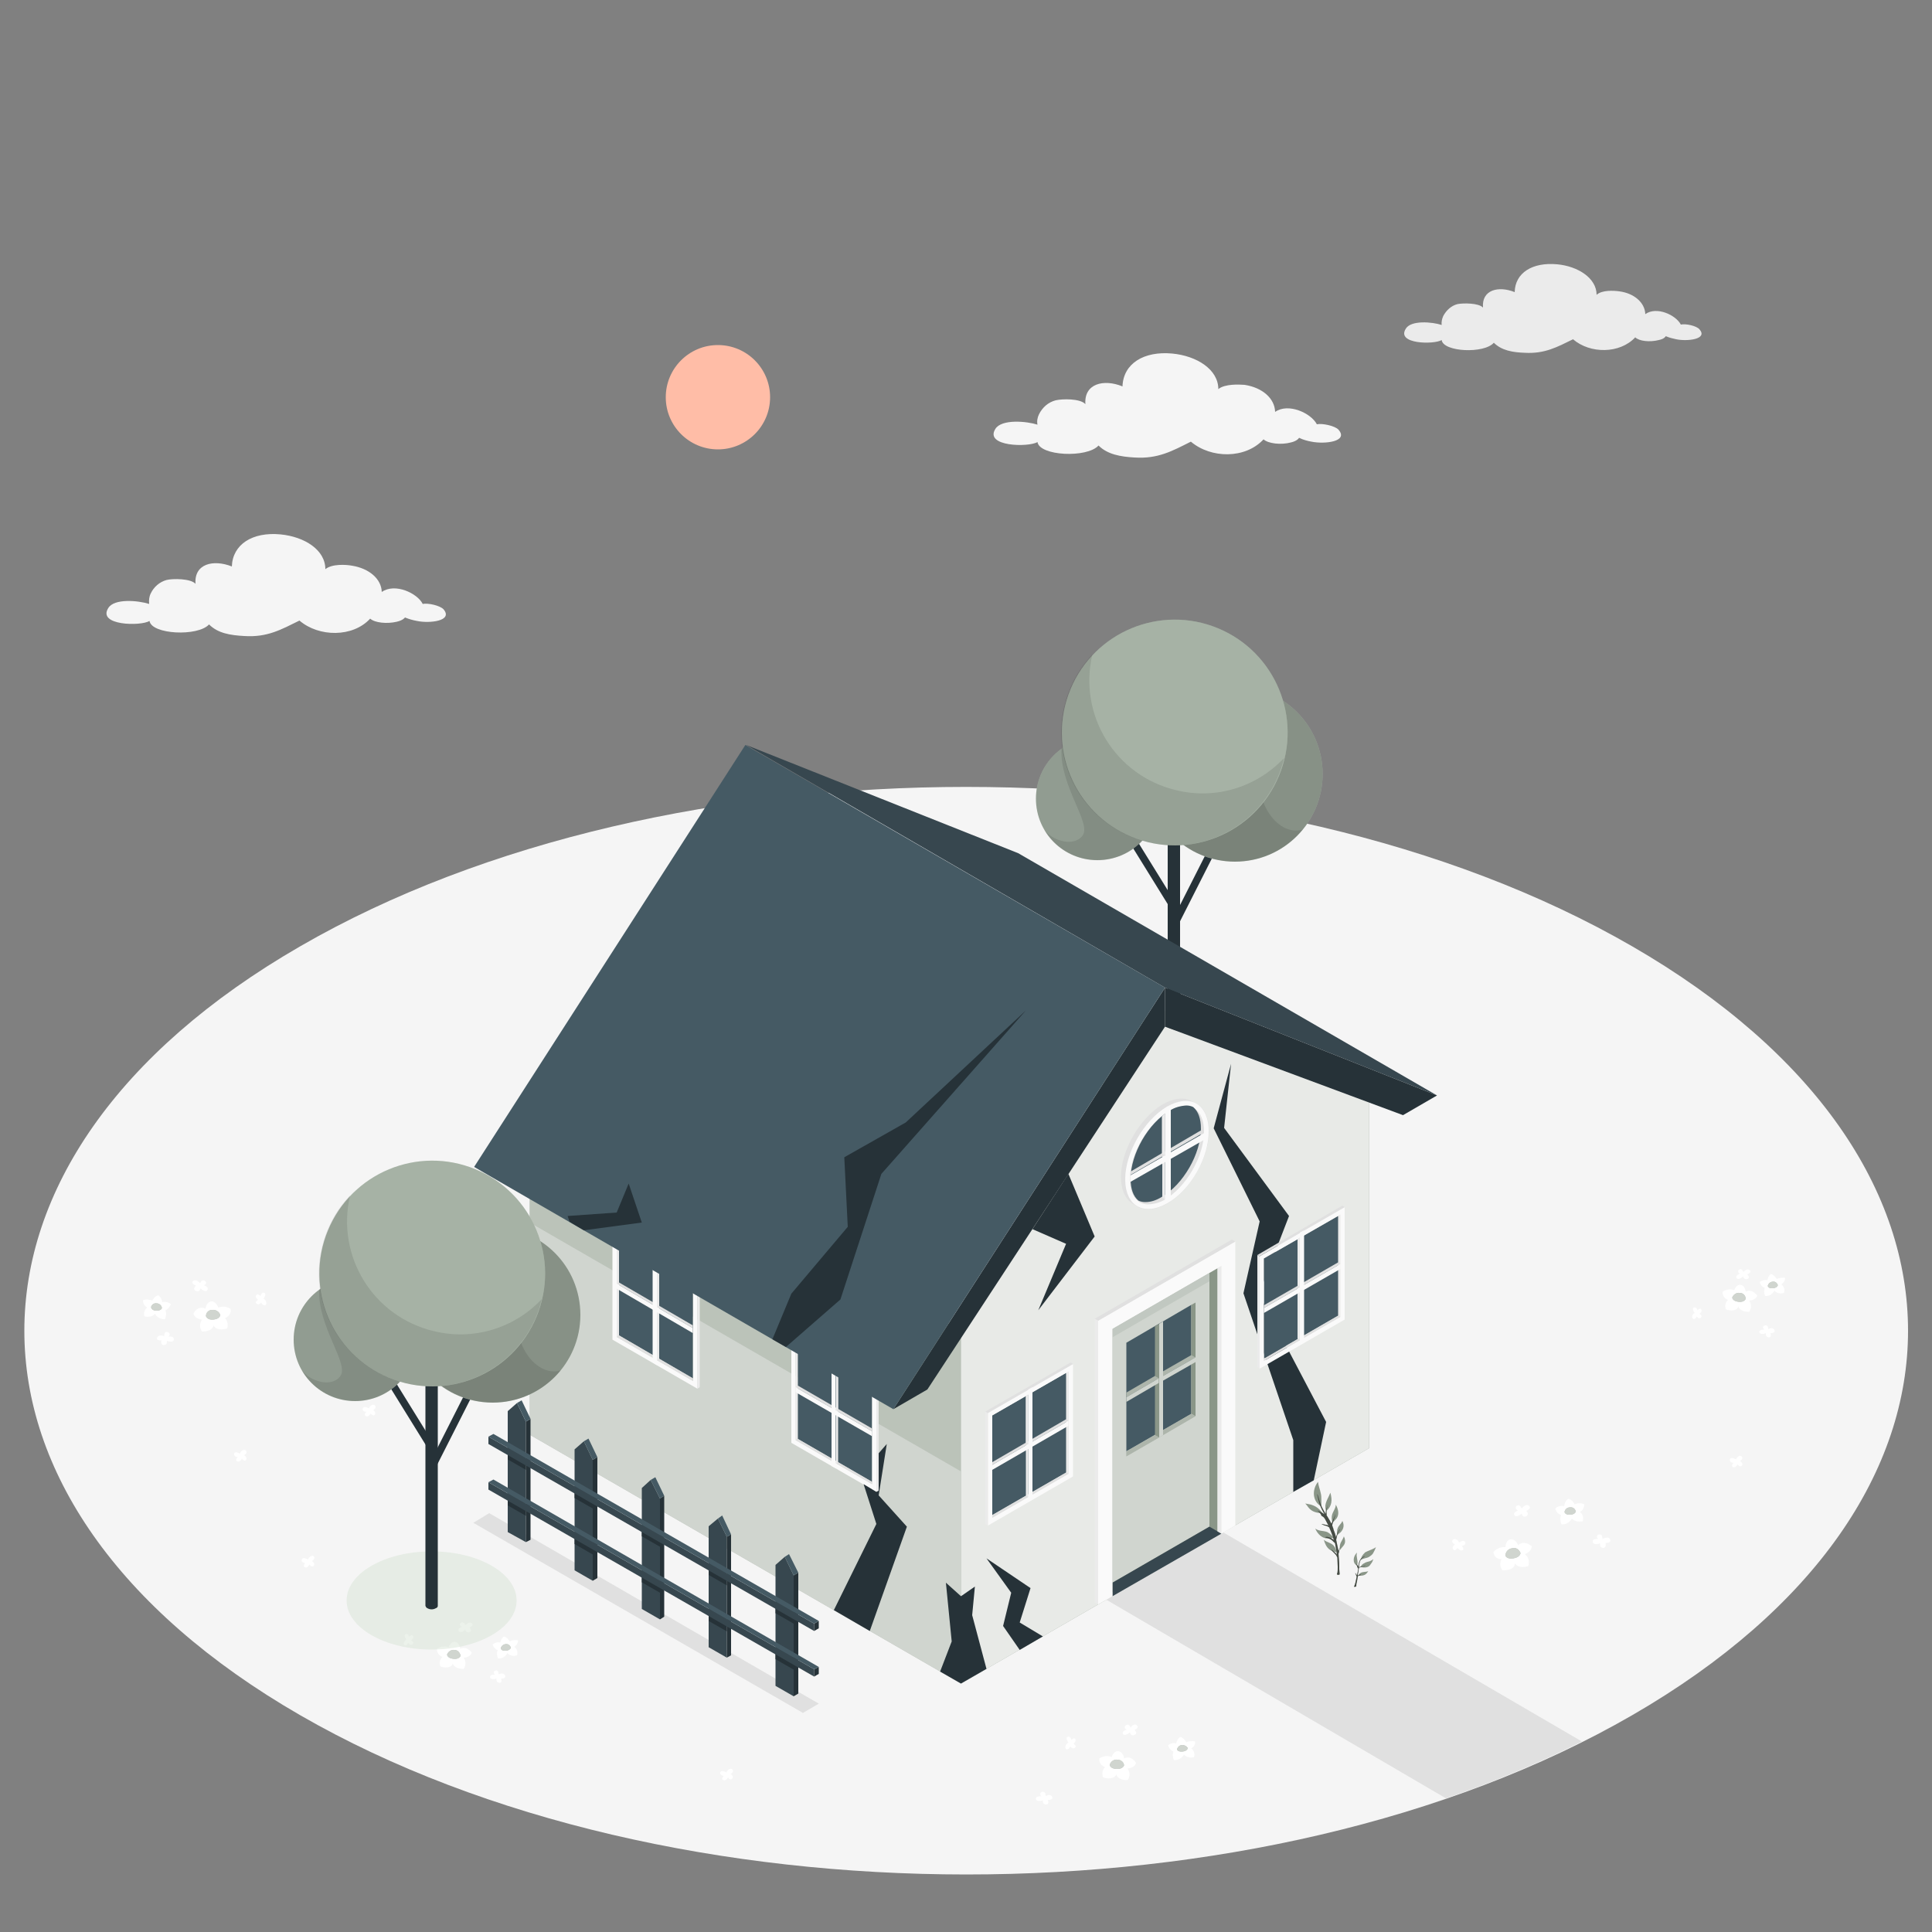 <?xml version="1.0" encoding="utf-8"?>
<!-- Generator: Adobe Illustrator 27.2.0, SVG Export Plug-In . SVG Version: 6.00 Build 0)  -->
<svg version="1.1" id="Layer_1" xmlns="http://www.w3.org/2000/svg" xmlns:xlink="http://www.w3.org/1999/xlink" x="0px" y="0px"
	 viewBox="0 0 500 500" style="enable-background:new 0 0 500 500;" xml:space="preserve">
<rect x="0" y="0" width="500" height="500" fill="#808080" stroke="none"/>
<style type="text/css">
	.st0{fill:#F5F5F5;}
	.st1{fill:#FFFFFF;}
	.st2{fill:#8A9688;}
	.st3{opacity:0.6;fill:#FFFFFF;enable-background:new    ;}
	.st4{fill:#FFBDA7;}
	.st5{opacity:0.5;enable-background:new    ;}
	.st6{opacity:0.4;fill:#CFDECE;enable-background:new    ;}
	.st7{fill:#263238;}
	.st8{fill:#CFDECE;}
	.st9{opacity:0.35;enable-background:new    ;}
	.st10{opacity:0.1;enable-background:new    ;}
	.st11{opacity:0.3;enable-background:new    ;}
	.st12{opacity:0.2;}
	.st13{opacity:0.3;fill:#8A9688;enable-background:new    ;}
	.st14{fill:#EBEBEB;}
	.st15{fill:#455A64;}
	.st16{fill:#FAFAFA;}
	.st17{fill:#E0E0E0;}
	.st18{opacity:0.8;fill:#FFFFFF;enable-background:new    ;}
	.st19{fill:#37474F;}
	.st20{opacity:0.3;fill:#FFFFFF;enable-background:new    ;}
	.st21{opacity:0.2;fill:#8A9688;enable-background:new    ;}
</style>
<g id="freepik--Floor--inject-4">
	<path id="freepik--floor--inject-4" class="st0" d="M77.7,244.9c-95.2,54.9-95.2,144.1,0,199s249.5,55,344.7,0s95.2-144,0-199
		S172.8,189.9,77.7,244.9z"/>
	<g id="freepik--Flowers--inject-4">
		<g id="freepik--flowers--inject-4">
			<path class="st1" d="M451.8,334.3c0,0-0.1-1.6-1.4-1.8c0,0-1-0.2-1.6,1.4c-1-0.4-2.1-0.2-3,0.4c-0.1,0.9,0.5,1.8,1.4,2.1
				c-0.7,0.7-0.9,1.7-0.5,2.5c0,0,2.6,0.9,3.2-0.8c0,0,0.2,1.4,2.8,1.4c0.6-0.9,0.6-2,0-2.9c0,0,1.8-0.1,2.1-1.4
				C454.7,335.4,453.5,333.3,451.8,334.3z"/>
			<path class="st2" d="M450.2,334.6c-0.8-0.1-1.6,0.4-1.9,1.2c0,0,0,0.9,1.6,1.1s1.9-0.8,1.9-0.8
				C451.7,335.2,451.1,334.6,450.2,334.6z"/>
			<path class="st3" d="M450.2,334.6c-0.8-0.1-1.6,0.4-1.9,1.2c0,0,0,0.9,1.6,1.1s1.9-0.8,1.9-0.8
				C451.7,335.2,451.1,334.6,450.2,334.6z"/>
			<path class="st1" d="M459.8,331c0,0-0.6-1.1-1.5-1.3c-0.5,0.4-0.8,1-0.9,1.6c-0.7-0.1-1.4,0-2,0.5c0.2,0.7,0.6,1.2,1.3,1.5
				c-0.2,0.7-0.2,1.4,0.1,2.1c1,0.1,2-0.5,2.4-1.4c0.6,0.7,1.6,0.9,2.5,0.6c0.3-0.8,0-1.7-0.7-2.2c0.6-0.4,1-1,1-1.7
				C461.3,330.6,460.5,330.7,459.8,331z"/>
			<path class="st2" d="M458.8,331.7c-0.6,0-1.2,0.5-1.3,1.1c0,0,0.1,0.7,1.3,0.6s1.3-0.8,1.3-0.8
				C459.9,332,459.4,331.6,458.8,331.7z"/>
			<path class="st3" d="M458.8,331.7c-0.6,0-1.2,0.5-1.3,1.1c0,0,0.1,0.7,1.3,0.6s1.3-0.8,1.3-0.8
				C459.9,332,459.4,331.6,458.8,331.7z"/>
			<path class="st1" d="M451.2,329.2c0,0-0.4-1-1-0.7s-0.4,1,0.1,1.1c0,0-1.2,0.4-0.9,1.1s1.4,0,1.7-0.4c0,0,0.2,1,1.1,0.7
				s0-1.2,0-1.2s1.3-0.5,0.6-1.1S451.2,329.2,451.2,329.2z"/>
			<path class="st1" d="M457.6,344c0,0,0.1-1.1-0.7-1s-0.8,0.7-0.3,1.1c0,0-1.3-0.1-1.3,0.6s1.3,0.6,1.7,0.3c0,0-0.2,1,0.7,1.1
				s0.5-1.1,0.5-1.1s1.4,0.1,1-0.8S457.6,344,457.6,344z"/>
			<path class="st1" d="M438.6,339.8c0,0-0.9-1.1-0.2-1.4s0.9,0.7,0.9,0.7s0.7-0.8,1-0.2s-0.5,1.1-0.5,1.1s0.9,0.5,0.4,1
				s-1.1-0.3-1.1-0.3s-0.4,0.9-0.9,0.6S437.9,340.1,438.6,339.8z"/>
		</g>
		<g id="freepik--flowers--inject-4_00000067211691999848814950000016899336388248110723_">
			<path class="st1" d="M392.9,399.9c0,0-0.6-1.7-2-1.5c0,0-1.2,0.1-1.3,2c-1.2-0.1-2.4,0.4-3.1,1.3c0.1,1.1,1,1.9,2.1,1.8
				c-0.5,0.9-0.4,2.1,0.2,2.9c0,0,3.1,0.2,3.3-1.8c0,0,0.7,1.5,3.4,0.7c0.4-1.1,0.1-2.4-0.9-3.1c0,0,1.9-0.6,1.8-2.1
				C396.4,400.2,394.5,398.4,392.9,399.9z"/>
			<path class="st2" d="M391.3,400.7c-0.9,0.1-1.7,0.9-1.7,1.9c0,0,0.3,1,2.1,0.7s1.8-1.4,1.8-1.4
				C393.1,400.9,392.2,400.4,391.3,400.7z"/>
			<path class="st3" d="M391.3,400.7c-0.9,0.1-1.7,0.9-1.7,1.9c0,0,0.3,1,2.1,0.7s1.8-1.4,1.8-1.4
				C393.1,400.9,392.2,400.4,391.3,400.7z"/>
			<path class="st1" d="M407.5,389.3c0,0-0.6-1.3-1.7-1.4c-0.6,0.5-0.9,1.1-1,1.9c-0.8-0.2-1.7,0-2.3,0.6c0.2,0.8,0.7,1.4,1.5,1.7
				c-0.3,0.8-0.2,1.6,0.1,2.4c1.1,0.1,2.2-0.5,2.7-1.5c0,0,0.8,1.1,2.8,0.7c0.3-0.9,0-1.9-0.7-2.4c0.7-0.4,1.1-1.1,1.1-2
				C409.1,388.9,408.2,389,407.5,389.3z"/>
			<path class="st2" d="M406.3,390.1c-0.7,0-1.3,0.5-1.4,1.2c0,0,0.1,0.8,1.5,0.7s1.4-0.9,1.4-0.9C407.6,390.4,407,390,406.3,390.1z
				"/>
			<path class="st3" d="M406.3,390.1c-0.7,0-1.3,0.5-1.4,1.2c0,0,0.1,0.8,1.5,0.7s1.4-0.9,1.4-0.9C407.6,390.4,407,390,406.3,390.1z
				"/>
			<path class="st1" d="M393.8,390.4c0,0-0.4-1.1-1.1-0.8s-0.5,1.1,0.2,1.3c0,0-1.4,0.5-1,1.2s1.6,0,1.9-0.4c0,0,0.3,1.2,1.2,0.7
				s0-1.4,0-1.4s1.5-0.6,0.7-1.3S393.8,390.4,393.8,390.4z"/>
			<path class="st1" d="M414.7,398.3c0,0,0.1-1.2-0.7-1.2s-0.9,0.8-0.4,1.2c0,0-1.5-0.2-1.4,0.7s1.5,0.6,1.9,0.4
				c0,0-0.2,1.2,0.8,1.2s0.6-1.3,0.6-1.3s1.6,0.1,1.2-0.9S414.7,398.3,414.7,398.3z"/>
			<path class="st1" d="M377.6,399.2c0,0,1.3-0.9,1.6-0.1s-0.9,1-0.9,1s0.8,0.8,0.2,1.1s-1.3-0.6-1.3-0.6s-0.6,1-1.1,0.4
				s0.4-1.3,0.4-1.3s-1-0.5-0.6-1.1S377.4,398.4,377.6,399.2z"/>
		</g>
		<g id="freepik--flowers--inject-4_00000105420713914000670260000011125913057947006623_">
			<path class="st1" d="M290.9,455.1c0,0-0.1-1.7-1.5-1.9c0,0-1.1-0.2-1.7,1.5c-1.1-0.4-2.2-0.3-3.2,0.4c-0.1,1,0.5,1.9,1.5,2.2
				c-0.7,0.7-0.9,1.8-0.5,2.7c0,0,2.7,0.9,3.4-0.8c0,0,0.2,1.5,2.9,1.5c0.7-0.9,0.7-2.1,0-3c0,0,1.9-0.1,2.2-1.5
				C294,456.2,292.7,454.1,290.9,455.1z"/>
			<path class="st2" d="M289.2,455.4c-0.9-0.1-1.7,0.4-2,1.3c0,0,0,1,1.7,1.1s2-0.9,2-0.9C290.9,456.1,290.1,455.4,289.2,455.4z"/>
			<path class="st3" d="M289.2,455.4c-0.9-0.1-1.7,0.4-2,1.3c0,0,0,1,1.7,1.1s2-0.9,2-0.9C290.9,456.1,290.1,455.4,289.2,455.4z"/>
			<path class="st1" d="M307,450.9c0,0-0.6-1.2-1.6-1.4c-0.5,0.4-0.9,1.1-1,1.7c-0.8-0.2-1.6,0-2.1,0.5c0.2,0.7,0.7,1.3,1.4,1.6
				c-0.3,0.7-0.2,1.5,0.1,2.2c1.1,0.1,2.1-0.5,2.6-1.4c0,0,0.7,1,2.6,0.7c0.3-0.8,0-1.8-0.7-2.3c0.7-0.4,1.1-1.1,1-1.8
				C308.5,450.5,307.7,450.6,307,450.9z"/>
			<path class="st2" d="M306,451.6c-0.7,0-1.2,0.5-1.4,1.1c0,0,0.1,0.7,1.4,0.6s1.4-0.9,1.4-0.9C307.2,452,306.6,451.6,306,451.6z"
				/>
			<path class="st3" d="M306,451.6c-0.7,0-1.2,0.5-1.4,1.1c0,0,0.1,0.7,1.4,0.6s1.4-0.9,1.4-0.9C307.2,452,306.6,451.6,306,451.6z"
				/>
			<path class="st1" d="M292.6,447.1c0,0-0.4-1.1-1.1-0.7s-0.5,1,0.1,1.2c0,0-1.3,0.4-1,1.1s1.5,0,1.8-0.4c0,0,0.2,1.1,1.2,0.7
				s0-1.3,0-1.3s1.4-0.5,0.6-1.2S292.6,447.1,292.6,447.1z"/>
			<path class="st1" d="M270.6,464.8c0,0,0.1-1.1-0.7-1.1s-0.9,0.8-0.4,1.2c0,0-1.4-0.2-1.4,0.6s1.4,0.6,1.8,0.4
				c0,0-0.2,1.1,0.8,1.1s0.5-1.2,0.5-1.2s1.5,0.1,1.1-0.8S270.6,464.8,270.6,464.8z"/>
			<path class="st1" d="M276.5,451c0,0-0.9-1.2-0.2-1.5s1,0.8,1,0.8s0.7-0.8,1-0.2s-0.5,1.2-0.5,1.2s1,0.5,0.4,1s-1.2-0.3-1.2-0.3
				s-0.4,0.9-1,0.7S275.8,451.2,276.5,451z"/>
		</g>
		<g id="freepik--flowers--inject-4_00000057123391923441504160000018408108327545178767_">
			<path class="st1" d="M119.1,426.7c0,0-0.1-1.6-1.4-1.8c0,0-1-0.2-1.6,1.4c-1-0.4-2.1-0.2-3,0.4c-0.1,0.9,0.5,1.8,1.4,2.1
				c-0.7,0.7-0.9,1.7-0.5,2.5c0,0,2.6,0.9,3.2-0.8c0,0,0.2,1.4,2.8,1.4c0.6-0.9,0.6-2,0-2.9c0,0,1.8,0,2.1-1.4
				C122.1,427.8,120.8,425.8,119.1,426.7z"/>
			<path class="st2" d="M117.6,427c-0.8-0.1-1.6,0.4-1.9,1.2c0,0,0,0.9,1.6,1.1s1.9-0.8,1.9-0.8C119,427.6,118.4,427,117.6,427z"/>
			<path class="st3" d="M117.6,427c-0.8-0.1-1.6,0.4-1.9,1.2c0,0,0,0.9,1.6,1.1s1.9-0.8,1.9-0.8C119,427.6,118.4,427,117.6,427z"/>
			<path class="st1" d="M131.9,424.8c0,0-0.6-1.1-1.5-1.3c-0.5,0.4-0.8,1-0.9,1.6c-0.7-0.2-1.4,0-2,0.5c0.2,0.7,0.7,1.2,1.3,1.5
				c-0.3,0.7-0.2,1.4,0.1,2.1c1,0.1,2-0.5,2.4-1.4c0.6,0.7,1.6,0.9,2.5,0.6c0.3-0.8,0-1.7-0.7-2.2c0.6-0.4,1-1,1-1.7
				C133.4,424.4,132.6,424.4,131.9,424.8z"/>
			<path class="st2" d="M130.9,425.5c-0.6,0-1.2,0.5-1.3,1.1c0,0,0.1,0.7,1.3,0.6s1.3-0.8,1.3-0.8
				C132,425.8,131.5,425.4,130.9,425.5z"/>
			<path class="st3" d="M130.9,425.5c-0.6,0-1.2,0.5-1.3,1.1c0,0,0.1,0.7,1.3,0.6s1.3-0.8,1.3-0.8
				C132,425.8,131.5,425.4,130.9,425.5z"/>
			<path class="st1" d="M120.4,420.6c0,0-0.3-1-1-0.7s-0.4,1,0.2,1.1c0,0-1.3,0.4-0.9,1.1s1.4,0,1.7-0.4c0,0,0.2,1,1.1,0.7
				s0-1.2,0-1.2s1.3-0.5,0.6-1.1S120.4,420.6,120.4,420.6z"/>
			<path class="st1" d="M129,433.3c0,0,0.1-1.1-0.6-1s-0.8,0.7-0.3,1.1c0,0-1.3-0.1-1.3,0.6s1.3,0.6,1.7,0.4c0,0-0.2,1,0.7,1.1
				s0.5-1.1,0.5-1.1s1.4,0.1,1-0.8S129,433.3,129,433.3z"/>
			<path class="st1" d="M105.2,424.3c0,0-0.9-1.1-0.2-1.4s0.9,0.7,0.9,0.7s0.7-0.8,1-0.2s-0.5,1.1-0.5,1.1s0.9,0.5,0.4,1
				s-1.2-0.3-1.2-0.3s-0.4,0.9-0.9,0.6S104.6,424.6,105.2,424.3z"/>
		</g>
		<g id="freepik--flowers--inject-4_00000138550624565320716610000004685540666500677813_">
			<path class="st1" d="M53.2,338.7c0,0,0.1-1.7,1.5-1.9c0,0,1.1-0.2,1.8,1.6c1.1-0.4,2.3-0.3,3.2,0.4c0.2,1-0.5,2-1.5,2.3
				c0.7,0.7,0.9,1.8,0.6,2.7c0,0-2.8,0.9-3.5-0.8c0,0-0.2,1.6-3,1.6c-0.7-0.9-0.7-2.2,0-3.1c0,0-1.9-0.1-2.2-1.5
				C50,339.8,51.3,337.7,53.2,338.7z"/>
			<path class="st2" d="M54.9,339c0.9-0.1,1.8,0.4,2.1,1.3c0,0,0,1-1.7,1.2s-2-0.9-2-0.9C53.3,339.7,54,339,54.9,339z"/>
			<path class="st3" d="M54.9,339c0.9-0.1,1.8,0.4,2.1,1.3c0,0,0,1-1.7,1.2s-2-0.9-2-0.9C53.3,339.7,54,339,54.9,339z"/>
			<path class="st1" d="M39.4,336.6c0,0,0.6-1.2,1.6-1.4c0.5,0.4,0.9,1.1,1,1.8c0.8-0.2,1.6,0,2.2,0.5c-0.2,0.7-0.7,1.3-1.4,1.6
				c0.3,0.7,0.2,1.6-0.1,2.3c-1.1,0.1-2.1-0.5-2.6-1.4c0,0-0.7,1.1-2.7,0.7c-0.3-0.9,0-1.8,0.7-2.3c-0.7-0.4-1.1-1.1-1.1-1.9
				C37.8,336.2,38.7,336.3,39.4,336.6z"/>
			<path class="st2" d="M40.5,337.3c0.7,0,1.3,0.5,1.4,1.2c0,0-0.1,0.7-1.4,0.7s-1.4-0.9-1.4-0.9C39.2,337.7,39.8,337.2,40.5,337.3z
				"/>
			<path class="st3" d="M40.5,337.3c0.7,0,1.3,0.5,1.4,1.2c0,0-0.1,0.7-1.4,0.7s-1.4-0.9-1.4-0.9C39.2,337.7,39.8,337.2,40.5,337.3z
				"/>
			<path class="st1" d="M51.8,332.1c0,0,0.4-1.1,1.1-0.7s0.5,1.1-0.2,1.2c0,0,1.4,0.4,1,1.2s-1.5,0-1.8-0.4c0,0-0.2,1.1-1.2,0.7
				s0-1.4,0-1.4s-1.5-0.6-0.7-1.2S51.8,332.1,51.8,332.1z"/>
			<path class="st1" d="M42.5,345.8c0,0-0.1-1.2,0.7-1.1s0.9,0.8,0.4,1.2c0,0,1.4-0.2,1.4,0.7s-1.4,0.6-1.8,0.4c0,0,0.2,1.1-0.8,1.1
				s-0.6-1.2-0.6-1.2s-1.6,0.1-1.1-0.8S42.5,345.8,42.5,345.8z"/>
			<path class="st1" d="M68.2,336.1c0,0,0.9-1.2,0.2-1.5s-1,0.8-1,0.8s-0.7-0.8-1.1-0.2s0.5,1.2,0.5,1.2s-1,0.5-0.4,1
				s1.2-0.3,1.2-0.3s0.4,0.9,1,0.7S68.9,336.4,68.2,336.1z"/>
			<path class="st1" d="M62.1,376.2c0,0-1.3-0.8-1.5,0s0.9,0.9,0.9,0.9s-0.8,0.8-0.1,1.1s1.2-0.7,1.2-0.7s0.7,0.9,1.1,0.3
				s-0.5-1.2-0.5-1.2s0.9-0.5,0.5-1.1S62.3,375.4,62.1,376.2z"/>
			<path class="st1" d="M95.5,364.5c0,0-1.3-0.8-1.6,0s0.9,0.9,0.9,0.9s-0.8,0.8-0.1,1.1s1.2-0.7,1.2-0.7s0.7,0.9,1.1,0.3
				s-0.4-1.2-0.4-1.2s0.9-0.5,0.5-1.1S95.7,363.7,95.5,364.5z"/>
			<path class="st1" d="M79.7,403.6c0,0-1.3-0.8-1.6,0s0.9,0.9,0.9,0.9s-0.8,0.8-0.1,1.1s1.2-0.7,1.2-0.7s0.6,0.9,1.1,0.3
				s-0.5-1.2-0.5-1.2s0.9-0.5,0.6-1.1S80,402.8,79.7,403.6z"/>
			<path class="st1" d="M188,458.7c0,0-1.4-0.8-1.6,0s0.9,0.9,0.9,0.9s-0.8,0.8-0.1,1.1s1.2-0.7,1.2-0.7s0.6,0.9,1.1,0.3
				s-0.4-1.2-0.4-1.2s0.9-0.5,0.5-1.1S188.2,458,188,458.7z"/>
			<path class="st1" d="M449.3,377.7c0,0-1.4-0.8-1.6,0s0.9,0.9,0.9,0.9s-0.7,0.8-0.1,1.1s1.2-0.7,1.2-0.7s0.6,0.9,1.1,0.3
				s-0.5-1.2-0.5-1.2s0.9-0.5,0.5-1.1S449.5,377,449.3,377.7z"/>
		</g>
	</g>
</g>
<g id="freepik--Sun--inject-4">
	<circle id="freepik--sun--inject-4" class="st4" cx="185.8" cy="102.8" r="13.5"/>
</g>
<g id="freepik--plants-2--inject-4">
	<path class="st2" d="M353.2,401.8c0.2-0.1,0.4-0.2,0.6-0.3c0.4-0.2,0.8-0.3,1.2-0.5c0.4-0.2,0.7-0.3,1.1-0.6
		c-0.2,0.5-0.4,1-0.7,1.5c-0.2,0.4-0.6,0.7-0.9,0.9c-0.4,0.3-0.9,0.4-1.3,0.5c-0.4,0.1-0.7,0.2-1,0.4c0-0.1,0-0.2,0-0.2
		c0-0.1,0-0.2,0.1-0.3c0.1-0.2,0.1-0.4,0.2-0.5c0.2-0.3,0.4-0.6,0.7-0.8C353.1,401.8,353.1,401.8,353.2,401.8z"/>
	<path class="st2" d="M352.8,404.7c0.1,0,0.1-0.1,0.2-0.1c0.3-0.2,0.5-0.3,0.9-0.4c0.3-0.1,0.6-0.1,0.9-0.3c0.2-0.1,0.4-0.2,0.6-0.4
		c0,0.1,0,0.2-0.1,0.3c-0.1,0.4-0.4,0.8-0.7,1.2c-0.2,0.3-0.5,0.5-0.9,0.6c-0.4,0.1-0.8,0.1-1.2,0c-0.2,0-0.3-0.1-0.5,0
		C352.2,405.3,352.5,404.9,352.8,404.7z"/>
	<path class="st2" d="M351.1,402.6c0-0.3,0-0.5,0.1-0.8c-1,0.9-1.3,2.7,0,3.4C351.5,404.4,351.2,403.5,351.1,402.6z"/>
	<path class="st2" d="M352.1,407.1c0.6-0.4,1.4-0.2,2-0.5c-0.7,1.2-1.4,1.2-2.6,1.2C351.7,407.6,351.8,407.2,352.1,407.1z"/>
	<path class="st2" d="M352.1,405.6c-0.1,0-0.3,0.1-0.4,0.1c-0.1,0.6-0.2,1.3-0.3,1.9c0,0.1,0,0.1,0,0.2c0,0,0.1-0.1,0.1-0.1
		c0.1-0.1,0.2-0.1,0.3-0.2c0.1,0,0.1,0,0.2,0c0.1,0,0.1,0,0.2,0c0,0,0,0.1,0,0.1c-0.1,0-0.2,0.1-0.3,0.1c-0.1,0-0.2,0.1-0.3,0.1
		c-0.1,0-0.1,0.1-0.2,0.2c-0.1,0.4-0.1,0.8-0.2,1.2c-0.1,0.4-0.2,0.8-0.2,1.3c0,0,0,0.1-0.1,0.1c-0.2,0.1-0.4,0.1-0.5,0c0,0,0,0,0,0
		c0,0,0,0,0,0c0.2-0.3,0.3-0.7,0.4-1.1c0.1-0.5,0.2-0.9,0.3-1.4c0-0.1,0-0.2-0.1-0.3c0-0.1-0.1-0.2-0.1-0.3c0-0.1-0.1-0.1-0.1-0.2
		c0-0.1-0.1-0.2-0.1-0.2c0,0,0,0,0,0c0.1,0,0.2,0.2,0.3,0.3c0.1,0.1,0.1,0.2,0.2,0.3c0.1-0.5,0.2-1.1,0.3-1.6c0-0.1,0-0.2-0.1-0.3
		c-0.1-0.2-0.2-0.3-0.2-0.5c-0.1-0.2-0.1-0.4-0.2-0.5c0-0.2-0.1-0.4-0.1-0.5c0,0,0,0,0,0c0,0.2,0.1,0.4,0.2,0.5
		c0.1,0.1,0.2,0.3,0.3,0.4c0,0.1,0.1,0.1,0.1,0.2c0.1-0.5,0.2-1.1,0.4-1.5c0.1-0.3,0.3-0.5,0.5-0.7c0.1-0.1,0.3-0.2,0.4-0.3
		c0.2-0.1,0.3-0.2,0.5-0.2c0,0,0,0,0,0c-0.1,0.1-0.3,0.2-0.4,0.3c-0.1,0.1-0.3,0.2-0.4,0.3c-0.2,0.2-0.4,0.4-0.5,0.7
		c-0.2,0.5-0.3,1.1-0.3,1.6c0.2-0.1,0.5-0.1,0.8-0.2c0.3,0,0.6-0.1,0.8-0.3c0,0,0.1,0.1,0,0.1c-0.2,0.2-0.5,0.3-0.8,0.3
		C352.4,405.5,352.3,405.6,352.1,405.6z"/>
	<path class="st5" d="M352.1,405.6c-0.1,0-0.3,0.1-0.4,0.1c-0.1,0.6-0.2,1.3-0.3,1.9c0,0.1,0,0.1,0,0.2c0,0,0.1-0.1,0.1-0.1
		c0.1-0.1,0.2-0.1,0.3-0.2c0.1,0,0.1,0,0.2,0c0.1,0,0.1,0,0.2,0c0,0,0,0.1,0,0.1c-0.1,0-0.2,0.1-0.3,0.1c-0.1,0-0.2,0.1-0.3,0.1
		c-0.1,0-0.1,0.1-0.2,0.2c-0.1,0.4-0.1,0.8-0.2,1.2c-0.1,0.4-0.2,0.8-0.2,1.3c0,0,0,0.1-0.1,0.1c-0.2,0.1-0.4,0.1-0.5,0c0,0,0,0,0,0
		c0,0,0,0,0,0c0.2-0.3,0.3-0.7,0.4-1.1c0.1-0.5,0.2-0.9,0.3-1.4c0-0.1,0-0.2-0.1-0.3c0-0.1-0.1-0.2-0.1-0.3c0-0.1-0.1-0.1-0.1-0.2
		c0-0.1-0.1-0.2-0.1-0.2c0,0,0,0,0,0c0.1,0,0.2,0.2,0.3,0.3c0.1,0.1,0.1,0.2,0.2,0.3c0.1-0.5,0.2-1.1,0.3-1.6c0-0.1,0-0.2-0.1-0.3
		c-0.1-0.2-0.2-0.3-0.2-0.5c-0.1-0.2-0.1-0.4-0.2-0.5c0-0.2-0.1-0.4-0.1-0.5c0,0,0,0,0,0c0,0.2,0.1,0.4,0.2,0.5
		c0.1,0.1,0.2,0.3,0.3,0.4c0,0.1,0.1,0.1,0.1,0.2c0.1-0.5,0.2-1.1,0.4-1.5c0.1-0.3,0.3-0.5,0.5-0.7c0.1-0.1,0.3-0.2,0.4-0.3
		c0.2-0.1,0.3-0.2,0.5-0.2c0,0,0,0,0,0c-0.1,0.1-0.3,0.2-0.4,0.3c-0.1,0.1-0.3,0.2-0.4,0.3c-0.2,0.2-0.4,0.4-0.5,0.7
		c-0.2,0.5-0.3,1.1-0.3,1.6c0.2-0.1,0.5-0.1,0.8-0.2c0.3,0,0.6-0.1,0.8-0.3c0,0,0.1,0.1,0,0.1c-0.2,0.2-0.5,0.3-0.8,0.3
		C352.4,405.5,352.3,405.6,352.1,405.6z"/>
	<path class="st2" d="M341.8,386.4c-0.2-1-0.6-1.9-0.7-2.9c-1.6,2-1.5,5.1,0.9,6.4C341.9,388.7,342.1,387.5,341.8,386.4z"/>
	<path class="st2" d="M343,389.7c0.1-1.2,0.9-2.3,1.3-3.4c0.5,1.9,0.5,3.4-1.1,4.8C343,390.6,343,390.1,343,389.7z"/>
	<path class="st2" d="M339.3,389.4c-0.5-0.1-1-0.2-1.5-0.3c0.3,0.3,0.5,0.6,0.8,1c0.9,1.2,2.3,1.5,3.7,1.5
		C341.4,390.5,340.8,389.9,339.3,389.4z"/>
	<path class="st2" d="M344.7,392.2c0.2-1,1-1.8,1-2.8c0.7,1.2,1,2.8,0,3.8c-0.3,0.3-0.5,0.6-0.8,0.8
		C344.6,393.5,344.6,392.7,344.7,392.2z"/>
	<path class="st2" d="M346.2,395.5c0.2-0.7,1-1.2,1.2-1.9c0.7,1.3,0.2,2.6-1,3.4C345.8,397.8,346,395.8,346.2,395.5z"/>
	<path class="st2" d="M343.5,396.5c-1-0.4-2.2-0.2-3.1-0.9c0.4,1,1.2,2,2.3,2.4c0.8,0.3,1.7,0,2.5,0
		C344.7,397.4,344.1,396.8,343.5,396.5z"/>
	<path class="st2" d="M348,398.1c0.4,1.6-0.4,1.9-1.2,3c-0.3-1.8,0.5-2.1,1-3.5C347.8,397.7,347.9,397.9,348,398.1z"/>
	<path class="st2" d="M345.3,400.2c-0.6-0.9-1.9-1-2.7-1.7c0.3,1,0.7,2,1.6,2.6c0.5,0.3,1.1,0.5,1.6,0.6
		C346.1,401.6,345.5,400.4,345.3,400.2z"/>
	<path class="st2" d="M340.9,390.9c0.5,0.2,1.1,0.5,1.6,0.8c0.1,0.1,0.2,0.1,0.3,0.2l0,0c-0.5-0.8-0.9-1.6-1.2-2.4
		c-0.2-0.4-0.3-0.9-0.4-1.3c-0.1-0.5-0.2-0.9-0.3-1.4c0-0.1,0.1-0.1,0.1,0c0.1,0.4,0.3,0.8,0.4,1.3c0.1,0.4,0.3,0.8,0.4,1.2
		c0.3,0.8,0.7,1.5,1.1,2.2l0.2,0.3c0-0.1,0-0.1,0-0.2c0-0.3,0-0.5,0.1-0.8c0-0.2,0.1-0.5,0.2-0.7c0.1-0.2,0.2-0.5,0.3-0.7
		c0,0,0,0,0,0c0,0.2-0.2,0.4-0.2,0.7c-0.1,0.2-0.1,0.5-0.2,0.7c0,0.2,0,0.5,0,0.7c0,0.2,0.1,0.4,0,0.6c0.3,0.5,0.6,1,0.9,1.5
		c0.1,0.2,0.2,0.5,0.4,0.7l0,0c0.1-0.3,0.2-0.5,0.3-0.8c0.3-0.6,0.6-1.2,0.7-1.8c0,0,0,0,0,0c0,0.6-0.2,1.1-0.4,1.6
		c-0.1,0.3-0.2,0.6-0.3,0.9c0,0.1-0.1,0.3-0.1,0.4c0,0.1,0,0.1,0,0.2l0,0.1c0.1,0.1,0.1,0.2,0.1,0.3c0.1,0.2,0.2,0.4,0.2,0.6
		c0.3,0.7,0.5,1.4,0.7,2.1c0-0.3,0.1-0.5,0.2-0.8c0.1-0.3,0.2-0.5,0.3-0.7c0.1-0.2,0.3-0.5,0.5-0.7c0,0,0,0,0,0.1
		c-0.1,0.2-0.3,0.5-0.4,0.7c-0.1,0.2-0.2,0.5-0.3,0.7c-0.1,0.4-0.2,0.8-0.3,1.3c0.2,0.9,0.4,1.9,0.6,2.9c0.2-0.4,0.3-0.7,0.5-1.1
		c0,0,0.1,0,0,0.1c-0.2,0.4-0.3,0.9-0.4,1.4c0,0.1,0,0.2-0.1,0.3c0.1,1,0.2,2.1,0.2,3.1c0,0.3,0,0.6,0,0.9c0,0.4,0.1,0.8,0.1,1.2
		c0,0,0,0.1,0,0.1c0,0.1-0.1,0.1-0.1,0.1c-0.1,0.1-0.3,0.1-0.5,0c-0.1,0-0.1,0-0.1-0.1c0-0.1,0-0.2,0.1-0.3c0.1-0.5,0.1-1,0.1-1.6
		c0-0.8-0.1-1.6-0.1-2.4c-0.1-0.2-0.2-0.4-0.3-0.6c-0.4-0.5-0.9-0.9-1.3-1.4c0,0,0-0.1,0-0.1c0.3,0.2,0.6,0.4,0.9,0.7
		c0.2,0.2,0.5,0.4,0.6,0.7c-0.1-0.5-0.1-0.9-0.2-1.4c-0.1-0.5-0.2-1-0.3-1.6c-0.1-0.1-0.1-0.2-0.2-0.2c-0.1-0.1-0.2-0.2-0.3-0.3
		c-0.2-0.2-0.4-0.4-0.6-0.5c-0.2-0.1-0.4-0.2-0.7-0.3c-0.1,0-0.2-0.1-0.3-0.1c-0.1,0-0.2,0-0.4-0.1c0,0,0,0,0-0.1
		c0.2-0.1,0.6-0.1,0.8,0c0.5,0.1,1,0.4,1.4,0.8c-0.2-0.7-0.4-1.4-0.7-2.1c-0.2-0.4-0.3-0.8-0.5-1.2c-0.1-0.1-0.3-0.2-0.5-0.3
		c-0.2-0.1-0.5-0.2-0.7-0.2c-0.2-0.1-0.4-0.2-0.7-0.3c0,0,0-0.1,0-0.1c0.3,0.1,0.6,0.1,0.9,0.2c0.3,0,0.5,0.1,0.8,0.2
		c-0.3-0.6-0.6-1.1-0.9-1.7c-0.1-0.1-0.2-0.3-0.3-0.4c-0.2-0.2-0.4-0.3-0.6-0.4C341.8,391.6,341.3,391.3,340.9,390.9
		C340.9,391,340.9,390.9,340.9,390.9z"/>
	<path class="st5" d="M340.9,390.9c0.5,0.2,1.1,0.5,1.6,0.8c0.1,0.1,0.2,0.1,0.3,0.2l0,0c-0.5-0.8-0.9-1.6-1.2-2.4
		c-0.2-0.4-0.3-0.9-0.4-1.3c-0.1-0.5-0.2-0.9-0.3-1.4c0-0.1,0.1-0.1,0.1,0c0.1,0.4,0.3,0.8,0.4,1.3c0.1,0.4,0.3,0.8,0.4,1.2
		c0.3,0.8,0.7,1.5,1.1,2.2l0.2,0.3c0-0.1,0-0.1,0-0.2c0-0.3,0-0.5,0.1-0.8c0-0.2,0.1-0.5,0.2-0.7c0.1-0.2,0.2-0.5,0.3-0.7
		c0,0,0,0,0,0c0,0.2-0.2,0.4-0.2,0.7c-0.1,0.2-0.1,0.5-0.2,0.7c0,0.2,0,0.5,0,0.7c0,0.2,0.1,0.4,0,0.6c0.3,0.5,0.6,1,0.9,1.5
		c0.1,0.2,0.2,0.5,0.4,0.7l0,0c0.1-0.3,0.2-0.5,0.3-0.8c0.3-0.6,0.6-1.2,0.7-1.8c0,0,0,0,0,0c0,0.6-0.2,1.1-0.4,1.6
		c-0.1,0.3-0.2,0.6-0.3,0.9c0,0.1-0.1,0.3-0.1,0.4c0,0.1,0,0.1,0,0.2l0,0.1c0.1,0.1,0.1,0.2,0.1,0.3c0.1,0.2,0.2,0.4,0.2,0.6
		c0.3,0.7,0.5,1.4,0.7,2.1c0-0.3,0.1-0.5,0.2-0.8c0.1-0.3,0.2-0.5,0.3-0.7c0.1-0.2,0.3-0.5,0.5-0.7c0,0,0,0,0,0.1
		c-0.1,0.2-0.3,0.5-0.4,0.7c-0.1,0.2-0.2,0.5-0.3,0.7c-0.1,0.4-0.2,0.8-0.3,1.3c0.2,0.9,0.4,1.9,0.6,2.9c0.2-0.4,0.3-0.7,0.5-1.1
		c0,0,0.1,0,0,0.1c-0.2,0.4-0.3,0.9-0.4,1.4c0,0.1,0,0.2-0.1,0.3c0.1,1,0.2,2.1,0.2,3.1c0,0.3,0,0.6,0,0.9c0,0.4,0.1,0.8,0.1,1.2
		c0,0,0,0.1,0,0.1c0,0.1-0.1,0.1-0.1,0.1c-0.1,0.1-0.3,0.1-0.5,0c-0.1,0-0.1,0-0.1-0.1c0-0.1,0-0.2,0.1-0.3c0.1-0.5,0.1-1,0.1-1.6
		c0-0.8-0.1-1.6-0.1-2.4c-0.1-0.2-0.2-0.4-0.3-0.6c-0.4-0.5-0.9-0.9-1.3-1.4c0,0,0-0.1,0-0.1c0.3,0.2,0.6,0.4,0.9,0.7
		c0.2,0.2,0.5,0.4,0.6,0.7c-0.1-0.5-0.1-0.9-0.2-1.4c-0.1-0.5-0.2-1-0.3-1.6c-0.1-0.1-0.1-0.2-0.2-0.2c-0.1-0.1-0.2-0.2-0.3-0.3
		c-0.2-0.2-0.4-0.4-0.6-0.5c-0.2-0.1-0.4-0.2-0.7-0.3c-0.1,0-0.2-0.1-0.3-0.1c-0.1,0-0.2,0-0.4-0.1c0,0,0,0,0-0.1
		c0.2-0.1,0.6-0.1,0.8,0c0.5,0.1,1,0.4,1.4,0.8c-0.2-0.7-0.4-1.4-0.7-2.1c-0.2-0.4-0.3-0.8-0.5-1.2c-0.1-0.1-0.3-0.2-0.5-0.3
		c-0.2-0.1-0.5-0.2-0.7-0.2c-0.2-0.1-0.4-0.2-0.7-0.3c0,0,0-0.1,0-0.1c0.3,0.1,0.6,0.1,0.9,0.2c0.3,0,0.5,0.1,0.8,0.2
		c-0.3-0.6-0.6-1.1-0.9-1.7c-0.1-0.1-0.2-0.3-0.3-0.4c-0.2-0.2-0.4-0.3-0.6-0.4C341.8,391.6,341.3,391.3,340.9,390.9
		C340.9,391,340.9,390.9,340.9,390.9z"/>
</g>
<g>
	
		<ellipse id="freepik--shadow--inject-24_00000068667392812484470550000010944806597517356967_" class="st6" cx="303.8" cy="274.2" rx="22" ry="12.7"/>
	<g id="freepik--tree--inject-24_00000046315825149576525380000007085381551989170315_">
		
			<rect x="297.7" y="228.6" transform="matrix(0.452 -0.892 0.892 0.452 -35.523 401.273)" class="st7" width="22.7" height="1.9"/>
		
			<rect x="297.6" y="216.5" transform="matrix(0.85 -0.526 0.526 0.85 -74.255 190.953)" class="st7" width="1.9" height="19"/>
		<path class="st7" d="M305.4,215.5v60.2c0,0.3-0.2,0.5-0.5,0.6c-0.7,0.4-1.5,0.4-2.2,0c-0.3-0.1-0.4-0.4-0.5-0.6v-60.2H305.4z"/>
		<path class="st8" d="M342.3,200.3c0,12.5-10.1,22.7-22.7,22.7c-12.5,0-22.7-10.1-22.7-22.7s10.1-22.7,22.7-22.7c0,0,0,0,0,0
			C332.2,177.7,342.3,187.8,342.3,200.3z"/>
		<path class="st9" d="M342.3,200.3c0,12.5-10.1,22.7-22.7,22.7c-12.5,0-22.7-10.1-22.7-22.7s10.1-22.7,22.7-22.7c0,0,0,0,0,0
			C332.2,177.7,342.3,187.8,342.3,200.3z"/>
		<path class="st10" d="M326.7,194.5c2.9-9.2,6-12.8,4.1-13.9c-10.9-6.2-24.7-2.3-30.9,8.5c-6.2,10.9-2.3,24.7,8.5,30.9
			c9.6,5.4,21.7,3.2,28.7-5.3C330.4,216.7,323,206.4,326.7,194.5z"/>
		<path class="st8" d="M299.9,206.7c0,8.8-7.1,15.9-15.9,15.9s-15.9-7.1-15.9-15.9c0-8.8,7.1-15.9,15.9-15.9
			C292.8,190.8,299.9,197.9,299.9,206.7L299.9,206.7z"/>
		<path class="st11" d="M299.9,206.7c0,8.8-7.1,15.9-15.9,15.9s-15.9-7.1-15.9-15.9c0-8.8,7.1-15.9,15.9-15.9
			C292.8,190.8,299.9,197.9,299.9,206.7L299.9,206.7z"/>
		<path class="st10" d="M284,190.8c-3.3,0-6.6,1-9.3,3c-0.4,9.7,7.8,19.2,5.5,22.4c-2.3,3.2-8,1.3-10-1.5
			c4.4,7.6,14.2,10.2,21.8,5.8c7.6-4.4,10.2-14.2,5.8-21.8C294.9,193.8,289.6,190.8,284,190.8z"/>
		
			<ellipse transform="matrix(0.383 -0.924 0.924 0.383 12.444 397.76)" class="st8" cx="303.9" cy="189.6" rx="29.2" ry="29.2"/>
		<g class="st12">
			<ellipse transform="matrix(0.383 -0.924 0.924 0.383 12.444 397.76)" cx="303.9" cy="189.6" rx="29.2" ry="29.2"/>
		</g>
		<path class="st10" d="M332.3,196.2c-3.7,15.7-19.4,25.5-35.1,21.8c-15.7-3.7-25.5-19.4-21.8-35.1c1.2-5,3.6-9.6,7.1-13.3
			c2-2.2,2.2-2.3,0.2-0.2c-3.7,15.7,6,31.4,21.7,35.1C314.5,207,325.1,203.8,332.3,196.2L332.3,196.2z"/>
	</g>
</g>
<polygon class="st2" points="137.1,371.3 137.1,280 248.7,344.4 248.7,435.7 "/>
<polygon class="st3" points="137.1,371.3 137.1,280 248.7,344.4 248.7,435.7 "/>
<polygon class="st13" points="137.1,280 248.7,344.4 248.7,380.8 137.1,316.4 "/>
<g id="freepik--Window--inject-4">
	<g id="freepik--window--inject-4">
		<g id="freepik--Frame--inject-4">
			<polygon class="st14" points="160.2,319.1 159.6,319.5 159.6,346 160.2,345.6 			"/>
			<polygon class="st15" points="160.2,345.6 160.2,319.8 179.3,330.9 179.3,356.7 			"/>
			<path class="st16" d="M180.5,359.4v-29.1l-22-12.7v29.1L180.5,359.4z M159.6,346v-26.5l19.8,11.4v26.5L159.6,346z"/>
			<polygon class="st17" points="159.6,346 160.2,345.6 179.3,356.7 179.3,357.4 			"/>
			<polygon class="st14" points="170.6,325.9 170,325.5 170,352 170.6,351.7 			"/>
			<polygon class="st14" points="180.5,359.4 181.1,359 181.1,329.9 180.5,330.3 			"/>
			<polygon class="st17" points="181.1,329.9 180.5,330.3 158.4,317.5 159.1,317.2 			"/>
			<polygon class="st17" points="179.3,343 179.3,343.7 159.6,332.2 160.2,331.9 			"/>
		</g>
		<polygon class="st16" points="179.3,345 179.3,343.7 159.6,332.2 159.6,333.5 		"/>
		<polygon class="st16" points="170,353.3 168.9,352.6 168.9,323.6 170,324.2 		"/>
		<polygon class="st14" points="170,338.3 170.6,337.9 170.6,325.9 170,325.5 		"/>
	</g>
</g>
<g id="freepik--window--inject-4_00000123433965572270921490000003430152986003061429_">
	<g id="freepik--window--inject-4_00000137091696386853909270000013723770201078515874_">
		<g id="freepik--frame--inject-4">
			<polygon class="st14" points="206.5,345.9 205.9,346.2 205.9,372.7 206.5,372.4 			"/>
			<polygon class="st15" points="206.5,372.4 206.5,346.6 225.7,357.6 225.7,383.5 			"/>
			<path class="st16" d="M226.8,386.1V357l-22-12.7v29.1L226.8,386.1z M205.9,372.7v-26.5l19.8,11.4v26.5L205.9,372.7z"/>
			<polygon class="st17" points="205.9,372.7 206.5,372.4 225.7,383.5 225.7,384.1 			"/>
			<polygon class="st14" points="216.9,352.6 216.4,352.2 216.4,378.8 216.9,378.4 			"/>
			<polygon class="st14" points="226.8,386.1 227.4,385.8 227.4,356.7 226.8,357 			"/>
			<polygon class="st17" points="227.4,356.7 226.8,357 204.8,344.3 205.4,343.9 			"/>
			<polygon class="st17" points="225.7,369.7 225.7,370.4 205.9,359 206.5,358.6 			"/>
		</g>
		<polygon class="st16" points="225.7,371.7 225.7,370.4 205.9,359 205.9,360.3 		"/>
		<polygon class="st16" points="216.3,380 215.2,379.4 215.2,350.3 216.3,351 		"/>
		<polygon class="st14" points="216.4,365 216.9,364.7 216.9,352.6 216.4,352.2 		"/>
	</g>
</g>
<polygon class="st2" points="354.3,374.8 354.3,283.5 301.5,265.7 248.7,344.4 248.7,435.7 "/>
<polygon class="st18" points="354.3,374.8 354.3,283.5 301.5,265.7 248.7,344.4 248.7,435.7 "/>
<polygon class="st7" points="240,359.6 301.5,265.7 301.5,255.6 231.2,364.7 "/>
<polygon class="st15" points="192.9,192.8 301.5,255.6 231.2,364.7 122.7,302 "/>
<polygon class="st19" points="301.5,255.6 371.9,283.5 263.5,220.8 193.1,192.8 "/>
<polygon class="st7" points="301.5,265.7 363.1,288.6 371.9,283.5 301.5,255.6 "/>
<path class="st17" d="M316.6,396.6L286.3,414l87.9,51.4c12.1-4.1,23.8-9,35.2-14.7L316.6,396.6z"/>
<g id="freepik--Door--inject-4">
	<polygon class="st2" points="315.1,328.2 315.1,396.3 287.9,412.1 287.9,343.9 	"/>
	<polygon class="st2" points="313,395.1 313,329.4 287.9,343.9 287.9,409.6 	"/>
	<polygon class="st3" points="313,395.1 313,329.4 287.9,343.9 287.9,409.6 	"/>
	<polygon class="st19" points="313,395.1 316.1,396.9 287.9,413.1 287.9,409.6 	"/>
	<polygon class="st15" points="308.3,337.7 291.5,347.5 291.5,375.6 308.3,365.9 	"/>
	<polygon class="st2" points="298.9,371.4 300,372 291.5,376.9 291.5,375.6 	"/>
	<polygon class="st20" points="298.9,371.4 300,372 291.5,376.9 291.5,375.6 	"/>
	<polygon class="st2" points="308.3,365.9 308.3,337.7 309.4,337.1 309.4,366.5 	"/>
	<polygon class="st2" points="308.3,365.9 309.4,366.5 301,371.4 301,370.1 	"/>
	<polygon class="st20" points="308.3,365.9 309.4,366.5 301,371.4 301,370.1 	"/>
	<polygon class="st2" points="300,372 301,371.4 301,342 300,342.6 	"/>
	<polygon class="st3" points="300,372 301,371.4 301,342 300,342.6 	"/>
	<polygon class="st2" points="300,372 298.9,371.4 298.9,343.2 300,342.6 	"/>
	<polygon class="st2" points="299.9,356.7 298.9,356.1 291.5,360.4 291.5,361.6 	"/>
	<polygon class="st20" points="299.9,356.7 298.9,356.1 291.5,360.4 291.5,361.6 	"/>
	<polygon class="st2" points="299.9,356.7 299.9,357.9 291.5,362.8 291.5,361.6 	"/>
	<polygon class="st3" points="299.9,356.7 299.9,357.9 291.5,362.8 291.5,361.6 	"/>
	<polygon class="st2" points="309.4,351.3 308.3,350.7 301,354.9 301,356.1 	"/>
	<polygon class="st20" points="309.4,351.3 308.3,350.7 301,354.9 301,356.1 	"/>
	<polygon class="st2" points="309.4,351.3 309.4,352.5 301,357.3 301,356.1 	"/>
	<polygon class="st3" points="309.4,351.3 309.4,352.5 301,357.3 301,356.1 	"/>
	<polygon class="st21" points="313,329.4 313,331.6 287.9,346.1 287.9,343.9 	"/>
	<polygon class="st14" points="315.1,396.3 316.1,396.9 316.1,327.6 315.1,328.2 	"/>
	<polygon class="st16" points="316.1,396.9 319.7,394.8 319.7,321.3 284.2,341.8 284.2,415.2 287.9,413.1 287.9,343.9 316.1,327.6 	
		"/>
	<polygon class="st17" points="319.7,321.3 284.2,341.8 283.3,341.3 318.8,320.8 	"/>
	<polygon class="st14" points="284.2,415.2 284.2,341.8 283.3,341.3 283.3,414.7 	"/>
</g>
<g id="freepik--window--inject-4_00000142859914710287603850000017262756489055021712_">
	<g id="freepik--window--inject-4_00000021080263389842763900000017974019553249022638_">
		<g id="freepik--frame--inject-4_00000040543122499428672050000003530347690994083987_">
			<polygon class="st14" points="275.9,354.6 276.5,354.9 276.5,381.4 275.9,381.1 			"/>
			<polygon class="st15" points="275.9,381.1 275.9,355.3 256.8,366.3 256.8,392.1 			"/>
			<path class="st16" d="M277.7,382.1V353l-22,12.7v29.1L277.7,382.1z M256.8,392.8v-26.5l19.8-11.4v26.5L256.8,392.8z"/>
			<polygon class="st17" points="276.5,381.4 275.9,381.1 256.8,392.1 256.8,392.8 			"/>
			<polygon class="st14" points="265.5,361.3 266.1,360.9 266.1,387.4 265.5,387.1 			"/>
			<polygon class="st14" points="255.6,394.8 255,394.4 255,365.3 255.6,365.7 			"/>
			<polygon class="st17" points="255,365.3 255.6,365.7 277.7,353 277.1,352.6 			"/>
			<polygon class="st17" points="256.8,378.4 256.8,379.1 276.5,367.7 275.9,367.3 			"/>
		</g>
		<polygon class="st16" points="256.8,380.4 256.8,379.1 276.5,367.7 276.5,369 		"/>
		<polygon class="st16" points="266.1,388.7 267.2,388.1 267.2,359 266.1,359.6 		"/>
		<polygon class="st14" points="266.1,373.7 265.5,373.4 265.5,361.3 266.1,360.9 		"/>
	</g>
</g>
<path class="st17" d="M309.7,285.7c2,1.1,3.2,3.6,3.2,7c0,6.9-4.8,15.3-10.8,18.8c-3,1.7-5.7,1.9-7.7,0.8l-1.1-0.7
	c-2-1.1-3.2-3.6-3.2-7c0-6.9,4.9-15.3,10.8-18.8c3-1.7,5.7-1.9,7.6-0.8L309.7,285.7z"/>
<path class="st16" d="M302.1,311.4c-3,1.7-5.7,1.9-7.7,0.8s-3.2-3.6-3.2-7c0-6.9,4.9-15.3,10.8-18.8c3-1.7,5.7-1.9,7.6-0.8
	s3.2,3.6,3.2,7C312.9,299.6,308.1,308,302.1,311.4z"/>
<path class="st17" d="M297.2,311.7c-0.8,0-1.5-0.2-2.2-0.5c-1.6-1-2.6-3.1-2.6-6c0-6.5,4.6-14.4,10.2-17.7c1.3-0.8,2.7-1.2,4.2-1.3
	c0.8,0,1.5,0.2,2.2,0.6c1.7,1,2.6,3.1,2.6,6c0,6.5-4.6,14.4-10.2,17.7C300.2,311.2,298.8,311.6,297.2,311.7z"/>
<path class="st15" d="M300.6,309.8c5.6-3.2,10.2-11.2,10.2-17.7c0-2.6-0.7-4.5-2-5.6c-0.6-0.3-1.2-0.4-1.8-0.4
	c-1.5,0.1-3,0.5-4.2,1.3c-5.6,3.2-10.2,11.2-10.2,17.7c0,2.6,0.7,4.5,2,5.6c0.6,0.3,1.2,0.4,1.8,0.4
	C297.9,311.1,299.3,310.6,300.6,309.8z"/>
<polygon class="st14" points="300.8,288.8 301.5,288.2 301.5,310.4 300.8,309.9 "/>
<path class="st17" d="M292.6,303.2c0,0.3-0.1,0.6-0.1,0.9l19-11l-0.8-0.5L292.6,303.2z"/>
<path class="st16" d="M292.5,305.9c0-0.6,0-1.2,0-1.7l19.2-11c0,0.6-0.1,1.2-0.1,1.8L292.5,305.9z"/>
<polygon class="st16" points="301.5,311.5 303,310.7 303,286.9 301.5,287.8 "/>
<path class="st14" d="M301.5,299l-0.8-0.4v-9.7c0.3-0.2,0.5-0.4,0.8-0.6V299z"/>
<g id="freepik--Fence--inject-4">
	<polygon id="freepik--Shadow--inject-4" class="st17" points="122.5,394.1 207.8,443.3 211.9,440.9 126.6,391.6 	"/>
	<g id="freepik--fence--inject-4">
		<polygon class="st19" points="205.4,439 205.4,407.7 203.1,402.9 200.7,405 200.7,436.3 		"/>
		<polygon class="st7" points="205.4,407.7 206.6,407 206.6,438.3 205.4,439 		"/>
		<polygon class="st15" points="203.1,402.9 204.2,402.2 206.6,407 205.4,407.7 		"/>
		<polygon class="st19" points="188.1,429 188.1,397.7 185.8,393 183.4,395 183.4,426.3 		"/>
		<polygon class="st7" points="188.1,397.7 189.2,397.1 189.2,428.4 188.1,429 		"/>
		<polygon class="st15" points="185.8,393 186.9,392.2 189.2,397.1 188.1,397.7 		"/>
		<polygon class="st19" points="170.8,419.1 170.8,387.8 168.4,383 166.1,385.1 166.1,416.4 		"/>
		<polygon class="st7" points="170.8,387.8 171.9,387.1 171.9,418.4 170.8,419.1 		"/>
		<polygon class="st15" points="168.4,383 169.6,382.3 171.9,387.1 170.8,387.8 		"/>
		<polygon class="st19" points="153.4,409.1 153.4,377.8 151.1,373 148.7,375.1 148.7,406.4 		"/>
		<polygon class="st7" points="153.4,377.8 154.6,377.1 154.6,408.4 153.4,409.1 		"/>
		<polygon class="st15" points="151.1,373 152.3,372.3 154.6,377.1 153.4,377.8 		"/>
		<polygon class="st19" points="136.1,399.1 136.1,367.9 133.8,363.1 131.4,365.2 131.4,396.5 		"/>
		<polygon class="st7" points="136.1,367.9 137.3,367.2 137.3,398.5 136.1,399.1 		"/>
		<polygon class="st15" points="133.8,363.1 135,362.4 137.3,367.2 136.1,367.9 		"/>
		<polygon class="st7" points="131.4,377.7 136.1,380.4 136.1,378.6 131.4,375.9 		"/>
		<polygon class="st7" points="153.4,388.5 148.7,385.8 148.7,387.7 153.4,390.4 		"/>
		<polygon class="st7" points="188.1,408.4 183.4,405.8 183.4,407.6 188.1,410.3 		"/>
		<polygon class="st7" points="170.8,398.5 166.1,395.8 166.1,397.6 170.8,400.3 		"/>
		<polygon class="st7" points="205.4,418.4 200.7,415.7 200.7,417.5 205.4,420.2 		"/>
		<polygon class="st7" points="131.4,389.6 136.1,392.3 136.1,390.5 131.4,387.8 		"/>
		<polygon class="st7" points="153.4,400.4 148.7,397.7 148.7,399.6 153.4,402.3 		"/>
		<polygon class="st7" points="188.1,420.3 183.4,417.6 183.4,419.5 188.1,422.2 		"/>
		<polygon class="st7" points="170.8,410.4 166.1,407.7 166.1,409.5 170.8,412.2 		"/>
		<polygon class="st7" points="205.4,430.3 200.7,427.6 200.7,429.4 205.4,432.1 		"/>
		<polygon class="st19" points="210.7,432 126.4,383.6 126.4,385.5 210.7,433.9 		"/>
		<polygon class="st7" points="210.7,432 211.9,431.4 211.9,433.2 210.7,433.9 		"/>
		<polygon class="st15" points="126.4,383.6 210.7,432 211.9,431.4 127.7,382.9 		"/>
		<polygon class="st19" points="210.7,420.2 126.4,371.8 126.4,373.7 210.7,422.1 		"/>
		<polygon class="st7" points="210.7,420.2 211.9,419.5 211.9,421.4 210.7,422.1 		"/>
		<polygon class="st15" points="126.4,371.8 210.7,420.2 211.9,419.5 127.7,371.1 		"/>
	</g>
</g>
<g>
	
		<ellipse id="freepik--shadow--inject-24_00000072962792473682704430000010927710893616218004_" class="st6" cx="111.7" cy="414.2" rx="22" ry="12.7"/>
	<g id="freepik--tree--inject-24">
		
			<rect x="105.6" y="368.6" transform="matrix(0.452 -0.892 0.892 0.452 -265.489 306.605)" class="st7" width="22.7" height="1.9"/>
		
			<rect x="105.5" y="356.4" transform="matrix(0.85 -0.526 0.526 0.85 -176.673 110.806)" class="st7" width="1.9" height="19"/>
		<path class="st7" d="M113.3,355.4v60.2c0,0.3-0.2,0.5-0.5,0.6c-0.7,0.4-1.5,0.4-2.2,0c-0.3-0.1-0.4-0.4-0.5-0.6v-60.2H113.3z"/>
		<path class="st8" d="M150.2,340.3c0,12.5-10.1,22.7-22.7,22.7c-12.5,0-22.7-10.1-22.7-22.7c0-12.5,10.1-22.7,22.7-22.7
			c0,0,0,0,0,0C140.1,317.6,150.2,327.7,150.2,340.3z"/>
		<path class="st9" d="M150.2,340.3c0,12.5-10.1,22.7-22.7,22.7c-12.5,0-22.7-10.1-22.7-22.7c0-12.5,10.1-22.7,22.7-22.7
			c0,0,0,0,0,0C140.1,317.6,150.2,327.7,150.2,340.3z"/>
		<path class="st10" d="M134.7,334.5c2.9-9.2,6-12.8,4.1-13.9c-10.9-6.2-24.7-2.3-30.9,8.5c-6.2,10.9-2.3,24.7,8.5,30.9
			c9.6,5.4,21.7,3.2,28.7-5.3C138.3,356.6,130.9,346.4,134.7,334.5z"/>
		<path class="st8" d="M107.8,346.7c0,8.8-7.1,15.9-15.9,15.9S76,355.5,76,346.7c0-8.8,7.1-15.9,15.9-15.9S107.8,337.9,107.8,346.7
			L107.8,346.7z"/>
		<path class="st11" d="M107.8,346.7c0,8.8-7.1,15.9-15.9,15.9S76,355.5,76,346.7c0-8.8,7.1-15.9,15.9-15.9S107.8,337.9,107.8,346.7
			L107.8,346.7z"/>
		<path class="st10" d="M91.9,330.7c-3.3,0-6.6,1-9.3,3c-0.4,9.7,7.8,19.2,5.5,22.4s-8,1.3-10-1.5c4.4,7.6,14.2,10.2,21.8,5.8
			c7.6-4.4,10.2-14.2,5.8-21.8C102.8,333.8,97.6,330.7,91.9,330.7z"/>
		
			<ellipse transform="matrix(0.383 -0.924 0.924 0.383 -235.409 306.69)" class="st8" cx="111.8" cy="329.5" rx="29.2" ry="29.2"/>
		<g class="st12">
			<ellipse transform="matrix(0.383 -0.924 0.924 0.383 -235.409 306.69)" cx="111.8" cy="329.5" rx="29.2" ry="29.2"/>
		</g>
		<path class="st10" d="M140.2,336.2c-3.7,15.7-19.4,25.5-35.1,21.8s-25.5-19.4-21.8-35.1c1.2-5,3.6-9.6,7.1-13.3
			c2-2.2,2.2-2.3,0.2-0.2c-3.7,15.7,6,31.4,21.7,35.1C122.4,347,133.1,343.8,140.2,336.2L140.2,336.2z"/>
	</g>
</g>
<g id="freepik--Clouds--inject-24">
	<path id="freepik--Cloud--inject-24" class="st14" d="M413.2,76.3c0-4.3-4.8-7.4-10.2-7.9c-6.4-0.6-10.9,2.2-11,7.2
		c-4.2-1.7-8.6-0.6-8.2,4c-1.1-1.2-5.1-1.2-6.6-0.9c-1.6,0.4-2.9,1.6-3.7,3.1c-0.3,0.7-0.5,1.5-0.4,2.3c-2.4-0.8-8-1.3-9.3,1
		c-2.5,4,7.4,4.1,9.3,2.9c0.4,3.1,11,3.6,13.5,0.7c2,2,4.9,2.5,8,2.6c5.2,0.3,8.4-1.5,12.5-3.5c4.4,3.8,12.1,3.8,16.1-0.5
		c1,1,3.8,1.3,6.1,0.7c1.5-0.3,1.8-1,1.8-1c0.9,0.4,1.8,0.6,2.7,0.8c2.9,0.6,8.3,0,6-2.6c-0.8-0.9-3.6-1.5-4.8-1.2
		c-1.3-2.5-6.3-4.8-9.2-2.7c-0.1-3-2.9-5.4-6.7-5.9C417.7,75.2,414.6,75,413.2,76.3z"/>
	<path id="freepik--cloud--inject-24" class="st0" d="M84.2,147.3c0-5-5.4-8.4-11.6-9c-7.3-0.7-12.4,2.6-12.6,8.3
		c-4.8-1.9-9.8-0.7-9.4,4.5c-1.2-1.4-5.9-1.4-7.5-1c-1.8,0.5-3.3,1.8-4.1,3.5c-0.4,0.8-0.5,1.8-0.4,2.7c-2.8-0.9-9.1-1.5-10.6,1.1
		c-2.8,4.5,8.4,4.7,10.7,3.3c0.5,3.5,12.5,4.1,15.4,0.9c2.3,2.3,5.5,2.8,9.1,3c6,0.4,9.6-1.7,14.3-4c5,4.3,13.8,4.4,18.3-0.5
		c1.2,1.1,4.4,1.4,6.9,0.8c1.7-0.4,2.1-1.1,2.1-1.1c1,0.4,2,0.7,3.1,0.9c3.3,0.7,9.4,0,6.9-3c-0.9-1-4.1-1.7-5.4-1.4
		c-1.4-2.8-7.2-5.5-10.6-3.1c-0.1-3.4-3.3-6.1-7.7-6.8C89.5,146.1,85.9,145.9,84.2,147.3z"/>
	<path id="freepik--cloud--inject-24_00000044879428017390118320000015991517676238057869_" class="st0" d="M315.3,100.7
		c0-5.1-5.6-8.6-11.9-9.2c-7.4-0.7-12.7,2.6-12.9,8.5c-4.9-2-10-0.7-9.6,4.6c-1.3-1.5-6-1.4-7.7-1c-1.9,0.5-3.4,1.8-4.3,3.6
		c-0.4,0.8-0.6,1.8-0.4,2.7c-2.8-0.9-9.3-1.5-10.9,1.1c-2.9,4.6,8.6,4.8,10.9,3.4c0.5,3.6,12.8,4.2,15.8,0.9
		c2.3,2.3,5.7,2.9,9.3,3.1c6.1,0.4,9.8-1.7,14.6-4.1c5.2,4.4,14.1,4.5,18.8-0.6c1.2,1.1,4.5,1.5,7.1,0.8c1.7-0.4,2.1-1.2,2.1-1.2
		c1,0.5,2.1,0.8,3.2,1c3.4,0.7,9.7,0,7-3.1c-0.9-1-4.2-1.7-5.6-1.4c-1.5-2.9-7.4-5.6-10.8-3.2c-0.1-3.5-3.3-6.3-7.9-7
		C320.7,99.5,317,99.3,315.3,100.7z"/>
</g>
<polygon class="st7" points="263.9,427 259.6,420.8 261.7,412.2 255.3,403.3 266.7,411 263.9,419.9 269.9,423.5 "/>
<polygon class="st7" points="340,383.1 334.7,386.1 334.7,372.7 321.8,334.7 326,316.1 314.1,292 318.6,275.3 316.8,291.9 
	333.6,314.7 325.8,334.9 343.2,368 "/>
<g id="freepik--window--inject-4_00000113350243031649991400000000330601924928737938_">
	<g id="freepik--window--inject-4_00000140700593943103465870000003932469817316983961_">
		<g id="freepik--frame--inject-4_00000081647011063802993030000000618794525063747985_">
			<polygon class="st14" points="346.3,314 346.9,314.3 346.9,340.8 346.3,340.5 			"/>
			<polygon class="st15" points="346.3,340.5 346.3,314.7 327.1,325.7 327.1,351.6 			"/>
			<path class="st16" d="M348,341.5v-29.1l-22,12.7v29.1L348,341.5z M327.1,352.2v-26.5l19.8-11.4v26.5L327.1,352.2z"/>
			<polygon class="st17" points="346.9,340.8 346.3,340.5 327.1,351.6 327.1,352.2 			"/>
			<polygon class="st14" points="335.8,320.7 336.4,320.3 336.4,346.8 335.8,346.5 			"/>
			<polygon class="st14" points="326,354.2 325.4,353.8 325.4,324.8 326,325.1 			"/>
			<polygon class="st17" points="325.4,324.8 326,325.1 348,312.4 347.4,312 			"/>
			<polygon class="st17" points="327.1,337.8 327.1,338.5 346.9,327.1 346.3,326.7 			"/>
		</g>
		<polygon class="st16" points="327.1,339.8 327.1,338.5 346.9,327.1 346.9,328.4 		"/>
		<polygon class="st16" points="336.4,348.1 337.5,347.5 337.5,318.4 336.4,319 		"/>
		<polygon class="st14" points="336.4,333.1 335.8,332.8 335.8,320.7 336.4,320.3 		"/>
	</g>
</g>
<polygon class="st7" points="225.1,422.1 215.8,416.7 226.8,394.4 223.5,384.1 226.8,386.1 227.4,385.8 227.4,376.1 229.5,373.7 
	227.4,387 234.7,395.1 "/>
<polygon class="st7" points="255.3,431.9 251.6,418 252.3,410.6 248.7,413.1 244.8,409.6 246.3,424.8 243.3,432.6 248.7,435.7 "/>
<polygon class="st7" points="276.5,303.8 267.2,318.1 275.9,321.9 268.7,339.1 283.3,320 "/>
<polygon class="st7" points="203.4,348.6 217.5,336.3 228.1,303.8 265.5,261.5 234.4,290.5 218.5,299.5 219.4,317.5 204.8,334.8 
	199.9,346.6 "/>
<polygon class="st7" points="151.1,318.4 166.1,316.4 162.7,306.3 159.6,313.8 146.9,314.7 147.4,316.2 "/>
</svg>
